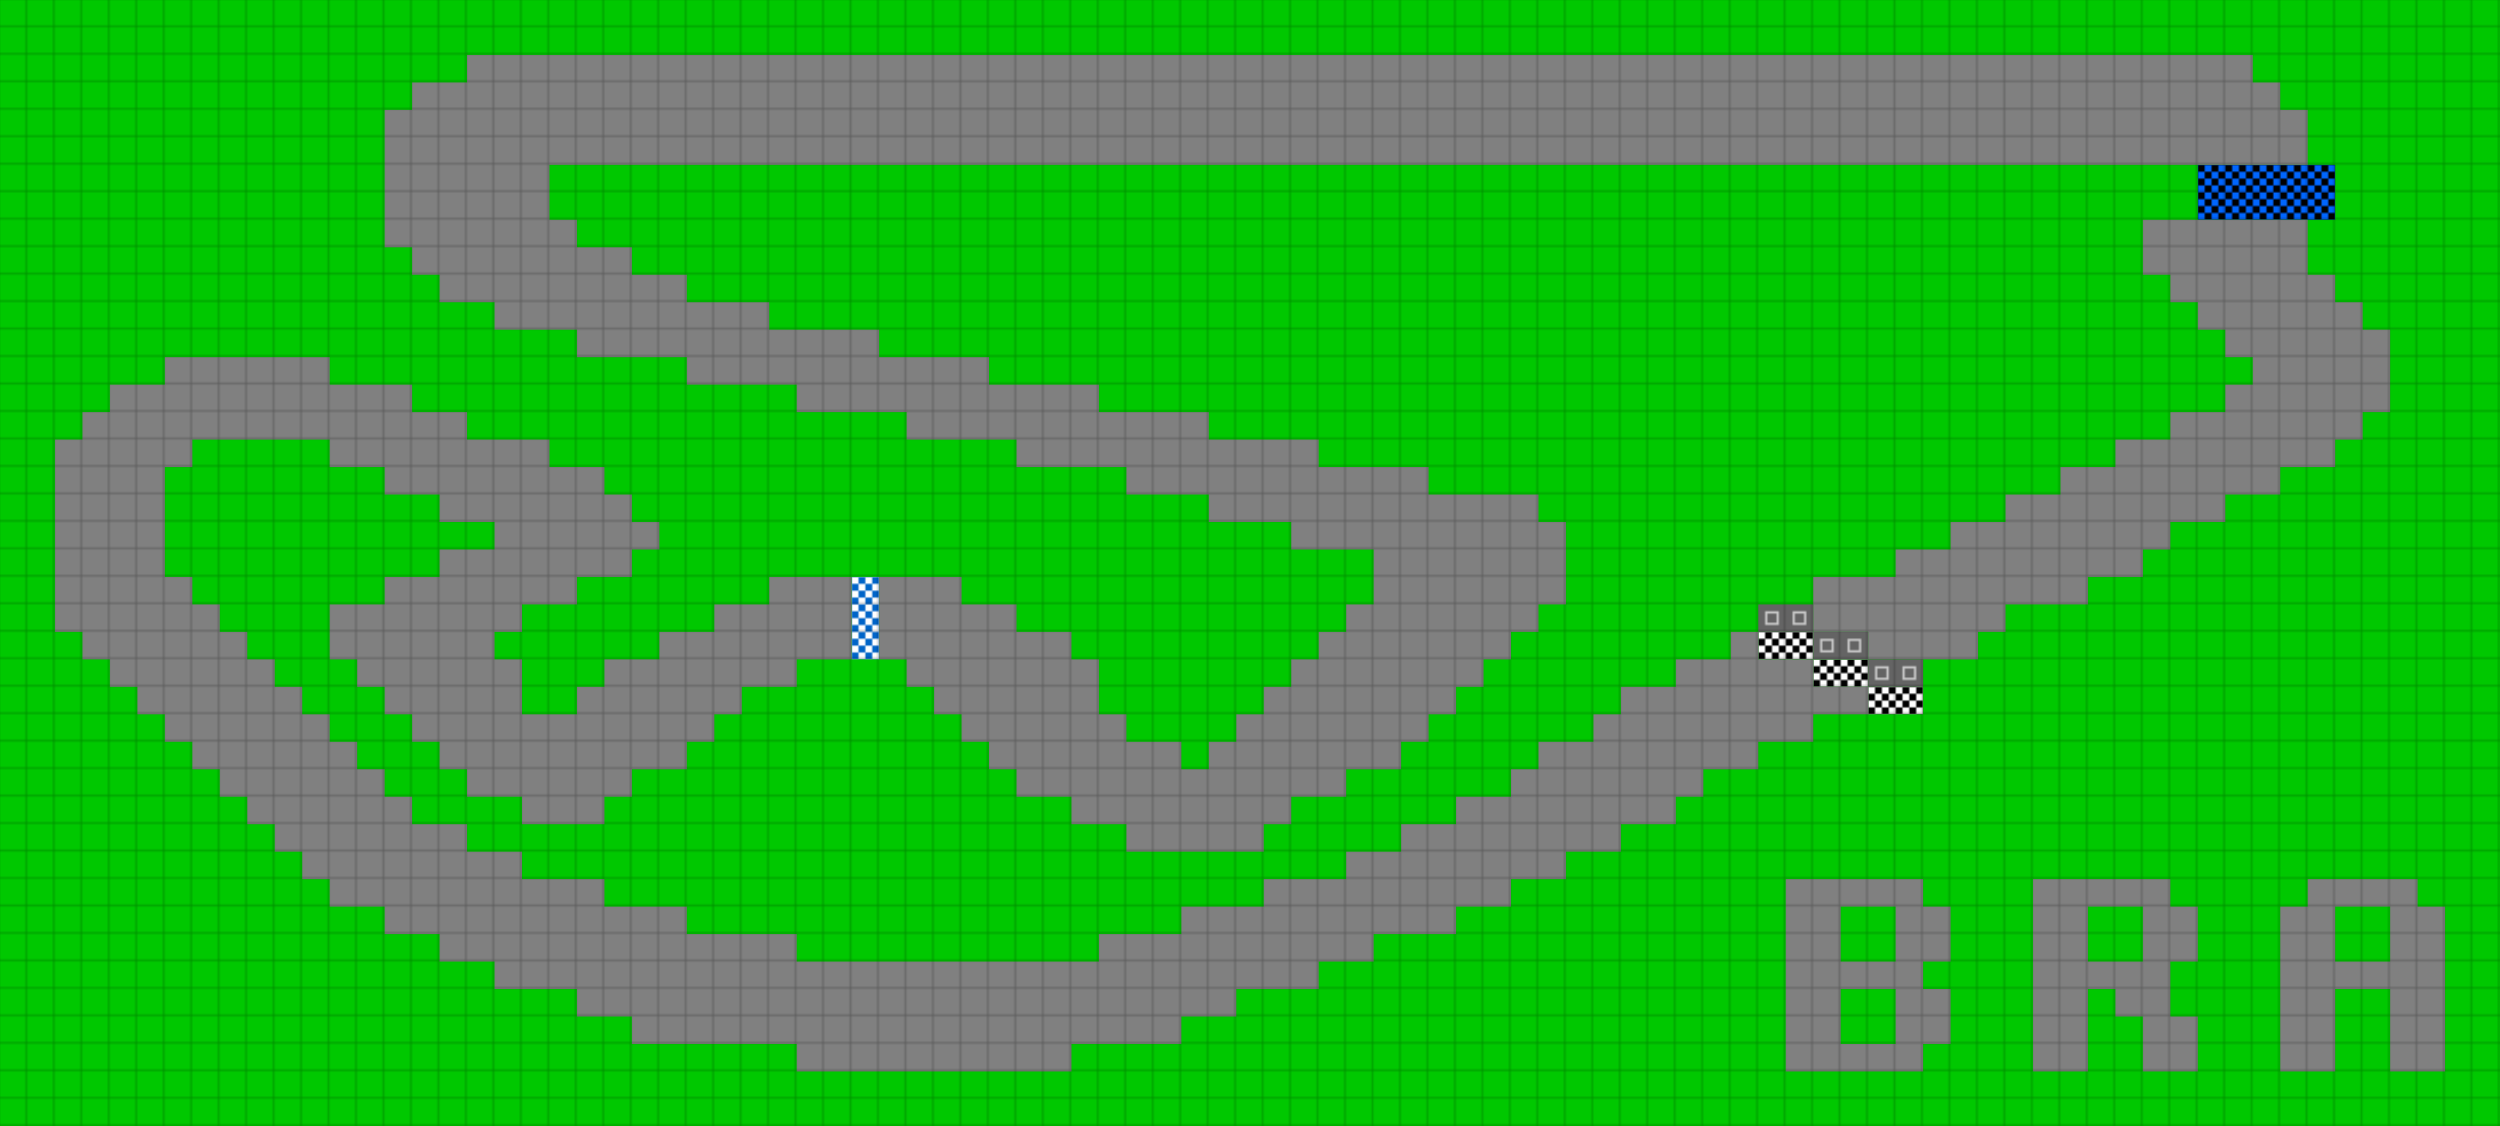 <svg height="492" width="1092" id="mapSvgView" xmlns:xlink="http://www.w3.org/1999/xlink" version="1.1" xmlns="http://www.w3.org/2000/svg"> <defs> <style type="text/css"> .grass {fill: rgb(0, 200, 0);} .road {fill: rgb(128, 128, 128);} .start {fill: url(#startPattern)} .finish {fill: url(#finishPattern)} .mud {fill: rgb(100, 70, 0);} .sand {fill: rgb(230, 230, 115);} .water {fill: blue;} .earth {fill: brown;} .night {fill: black;} .parc {fill: rgb(200, 200, 200);} .cp1color {fill: rgb(0, 102, 255);} .cp2color {fill: rgb(0, 100, 200);} .cp3color {fill: rgb(0, 255, 102);} .cp4color {fill: rgb(0, 200, 0);} .cp5color {fill: rgb(255, 255, 0);} .cp6color {fill: rgb(200, 200, 0);} .cp7color {fill: rgb(255, 0, 0);} .cp8color {fill: rgb(200, 0, 0);} .cp9color {fill: rgb(255, 0, 255);} .cp1 {fill: url(#cp1pattern);} .cp2 {fill: url(#cp2pattern);} .cp3 {fill: url(#cp3pattern);} .cp4 {fill: url(#cp4pattern);} .cp5 {fill: url(#cp5pattern);} .cp6 {fill: url(#cp6pattern);} .cp7 {fill: url(#cp7pattern);} .cp8 {fill: url(#cp8pattern);} .cp9 {fill: url(#cp9pattern);} .primaryColor {fill: rgb(0, 255, 102);} </style> <pattern y="0" x="0" height="12" width="12" patternUnits="userSpaceOnUse" id="grid"> <line stroke-width="1" stroke="black" y2="12" x2="12" y1="0" x1="12"></line> <line stroke-width="1" stroke="black" y2="12" x2="12" y1="12" x1="0"></line> </pattern> <pattern y="0" x="0" height="12" width="12" patternUnits="userSpaceOnUse" id="finishPattern"> <rect fill="black" height="12" width="12" y="0" x="0"></rect> <path fill="white" d="M0,0L3,0L3,3L0,3L0,0M6,0L9,0L9,3L6,3L6,0M3,3L6,3L6,6L3,6L3,3M9,3L12,3L12,6L9,6L9,3"></path> <path fill="white" d="M0,6L3,6L3,9L0,9L0,6M6,6L9,6L9,9L6,9L6,6M3,9L6,9L6,12L3,12L3,9M9,9L12,9L12,12L9,12L9,9"></path> </pattern> <pattern y="0" x="0" height="12" width="12" patternUnits="userSpaceOnUse" id="startPattern"> <rect fill="rgb(100,100,100)" height="12" width="12" y="0" x="0"></rect> <rect stroke-width="1" stroke="rgb(200,200,200)" fill="none" height="5" width="5" y="3.5" x="3.5"></rect> &gt; </pattern> <pattern y="0" x="0" height="12" width="12" patternUnits="userSpaceOnUse" id="cp1pattern"> <rect class="cp1color" height="12" width="12" y="0" x="0"></rect> <path fill="black" d="M0,0L3,0L3,3L0,3L0,0M6,0L9,0L9,3L6,3L6,0M3,3L6,3L6,6L3,6L3,3M9,3L12,3L12,6L9,6L9,3"></path> <path fill="black" d="M0,6L3,6L3,9L0,9L0,6M6,6L9,6L9,9L6,9L6,6M3,9L6,9L6,12L3,12L3,9M9,9L12,9L12,12L9,12L9,9"></path> </pattern> <pattern y="0" x="0" height="12" width="12" patternUnits="userSpaceOnUse" id="cp2pattern"> <rect class="cp2color" height="12" width="12" y="0" x="0"></rect> <path fill="white" d="M0,0L3,0L3,3L0,3L0,0M6,0L9,0L9,3L6,3L6,0M3,3L6,3L6,6L3,6L3,3M9,3L12,3L12,6L9,6L9,3"></path> <path fill="white" d="M0,6L3,6L3,9L0,9L0,6M6,6L9,6L9,9L6,9L6,6M3,9L6,9L6,12L3,12L3,9M9,9L12,9L12,12L9,12L9,9"></path> </pattern> <pattern y="0" x="0" height="12" width="12" patternUnits="userSpaceOnUse" id="cp3pattern"> <rect class="cp3color" height="12" width="12" y="0" x="0"></rect> <path fill="black" d="M0,0L3,0L3,3L0,3L0,0M6,0L9,0L9,3L6,3L6,0M3,3L6,3L6,6L3,6L3,3M9,3L12,3L12,6L9,6L9,3"></path> <path fill="black" d="M0,6L3,6L3,9L0,9L0,6M6,6L9,6L9,9L6,9L6,6M3,9L6,9L6,12L3,12L3,9M9,9L12,9L12,12L9,12L9,9"></path> </pattern> <pattern y="0" x="0" height="12" width="12" patternUnits="userSpaceOnUse" id="cp4pattern"> <rect class="cp4color" height="12" width="12" y="0" x="0"></rect> <path fill="white" d="M0,0L3,0L3,3L0,3L0,0M6,0L9,0L9,3L6,3L6,0M3,3L6,3L6,6L3,6L3,3M9,3L12,3L12,6L9,6L9,3"></path> <path fill="white" d="M0,6L3,6L3,9L0,9L0,6M6,6L9,6L9,9L6,9L6,6M3,9L6,9L6,12L3,12L3,9M9,9L12,9L12,12L9,12L9,9"></path> </pattern> <pattern y="0" x="0" height="12" width="12" patternUnits="userSpaceOnUse" id="cp5pattern"> <rect class="cp5color" height="12" width="12" y="0" x="0"></rect> <path fill="black" d="M0,0L3,0L3,3L0,3L0,0M6,0L9,0L9,3L6,3L6,0M3,3L6,3L6,6L3,6L3,3M9,3L12,3L12,6L9,6L9,3"></path> <path fill="black" d="M0,6L3,6L3,9L0,9L0,6M6,6L9,6L9,9L6,9L6,6M3,9L6,9L6,12L3,12L3,9M9,9L12,9L12,12L9,12L9,9"></path> </pattern> <pattern y="0" x="0" height="12" width="12" patternUnits="userSpaceOnUse" id="cp6pattern"> <rect class="cp6color" height="12" width="12" y="0" x="0"></rect> <path fill="white" d="M0,0L3,0L3,3L0,3L0,0M6,0L9,0L9,3L6,3L6,0M3,3L6,3L6,6L3,6L3,3M9,3L12,3L12,6L9,6L9,3"></path> <path fill="white" d="M0,6L3,6L3,9L0,9L0,6M6,6L9,6L9,9L6,9L6,6M3,9L6,9L6,12L3,12L3,9M9,9L12,9L12,12L9,12L9,9"></path> </pattern> <pattern y="0" x="0" height="12" width="12" patternUnits="userSpaceOnUse" id="cp7pattern"> <rect class="cp7color" height="12" width="12" y="0" x="0"></rect> <path fill="black" d="M0,0L3,0L3,3L0,3L0,0M6,0L9,0L9,3L6,3L6,0M3,3L6,3L6,6L3,6L3,3M9,3L12,3L12,6L9,6L9,3"></path> <path fill="black" d="M0,6L3,6L3,9L0,9L0,6M6,6L9,6L9,9L6,9L6,6M3,9L6,9L6,12L3,12L3,9M9,9L12,9L12,12L9,12L9,9"></path> </pattern> <pattern y="0" x="0" height="12" width="12" patternUnits="userSpaceOnUse" id="cp8pattern"> <rect class="cp8color" height="12" width="12" y="0" x="0"></rect> <path fill="white" d="M0,0L3,0L3,3L0,3L0,0M6,0L9,0L9,3L6,3L6,0M3,3L6,3L6,6L3,6L3,3M9,3L12,3L12,6L9,6L9,3"></path> <path fill="white" d="M0,6L3,6L3,9L0,9L0,6M6,6L9,6L9,9L6,9L6,6M3,9L6,9L6,12L3,12L3,9M9,9L12,9L12,12L9,12L9,9"></path> </pattern> <pattern y="0" x="0" height="12" width="12" patternUnits="userSpaceOnUse" id="cp9pattern"> <rect class="cp9color" height="12" width="12" y="0" x="0"></rect> <path fill="black" d="M0,0L3,0L3,3L0,3L0,0M6,0L9,0L9,3L6,3L6,0M3,3L6,3L6,6L3,6L3,3M9,3L12,3L12,6L9,6L9,3"></path> <path fill="black" d="M0,6L3,6L3,9L0,9L0,6M6,6L9,6L9,9L6,9L6,6M3,9L6,9L6,12L3,12L3,9M9,9L12,9L12,12L9,12L9,9"></path> </pattern> </defs> <rect height="100%" width="100%" y="0" x="0" class="grass" id="mainfill"></rect> <g id="paths"><path class="cp1" d="M960,72L960,72L1020,72L1020,96L960,96Z"></path><path class="cp2" d="M372,252L372,252L384,252L384,288L372,288Z"></path><path class="road" d="M204,24L204,24L984,24L984,36L996,36L996,48L1008,48L1008,72L240,72L240,96L252,96L252,108L276,108L276,120L300,120L300,132L336,132L336,144L384,144L384,156L432,156L432,168L480,168L480,180L528,180L528,192L576,192L576,204L624,204L624,216L672,216L672,228L684,228L684,264L672,264L672,276L660,276L660,288L648,288L648,300L636,300L636,312L624,312L624,324L612,324L612,336L588,336L588,348L564,348L564,360L552,360L552,372L492,372L492,360L468,360L468,348L444,348L444,336L432,336L432,324L420,324L420,312L408,312L408,300L396,300L396,288L384,288L384,252L420,252L420,264L444,264L444,276L468,276L468,288L480,288L480,312L492,312L492,324L516,324L516,336L528,336L528,324L540,324L540,312L552,312L552,300L564,300L564,288L576,288L576,276L588,276L588,264L600,264L600,240L564,240L564,228L528,228L528,216L492,216L492,204L444,204L444,192L396,192L396,180L348,180L348,168L300,168L300,156L252,156L252,144L216,144L216,132L192,132L192,120L180,120L180,108L168,108L168,48L180,48L180,36L204,36L204,24M936,96L936,96L1008,96L1008,120L1020,120L1020,132L1032,132L1032,144L1044,144L1044,180L1032,180L1032,192L1020,192L1020,204L996,204L996,216L972,216L972,228L948,228L948,240L936,240L936,252L912,252L912,264L876,264L876,276L864,276L864,288L816,288L816,276L792,276L792,252L828,252L828,240L852,240L852,228L876,228L876,216L900,216L900,204L924,204L924,192L948,192L948,180L972,180L972,168L984,168L984,156L972,156L972,144L960,144L960,132L948,132L948,120L936,120L936,96M72,156L72,156L144,156L144,168L180,168L180,180L204,180L204,192L240,192L240,204L264,204L264,216L276,216L276,228L288,228L288,240L276,240L276,252L252,252L252,264L228,264L228,276L216,276L216,288L228,288L228,312L252,312L252,300L264,300L264,288L288,288L288,276L312,276L312,264L336,264L336,252L372,252L372,288L348,288L348,300L324,300L324,312L312,312L312,324L300,324L300,336L276,336L276,348L264,348L264,360L228,360L228,348L204,348L204,336L192,336L192,324L180,324L180,312L168,312L168,300L156,300L156,288L144,288L144,264L168,264L168,252L192,252L192,240L216,240L216,228L192,228L192,216L168,216L168,204L144,204L144,192L84,192L84,204L72,204L72,252L84,252L84,264L96,264L96,276L108,276L108,288L120,288L120,300L132,300L132,312L144,312L144,324L156,324L156,336L168,336L168,348L180,348L180,360L204,360L204,372L228,372L228,384L264,384L264,396L300,396L300,408L348,408L348,420L480,420L480,408L516,408L516,396L552,396L552,384L588,384L588,372L612,372L612,360L636,360L636,348L660,348L660,336L672,336L672,324L696,324L696,312L708,312L708,300L732,300L732,288L756,288L756,276L768,276L768,288L792,288L792,300L816,300L816,312L792,312L792,324L768,324L768,336L744,336L744,348L732,348L732,360L708,360L708,372L684,372L684,384L660,384L660,396L636,396L636,408L600,408L600,420L576,420L576,432L540,432L540,444L516,444L516,456L468,456L468,468L348,468L348,456L276,456L276,444L252,444L252,432L216,432L216,420L192,420L192,408L168,408L168,396L144,396L144,384L132,384L132,372L120,372L120,360L108,360L108,348L96,348L96,336L84,336L84,324L72,324L72,312L60,312L60,300L48,300L48,288L36,288L36,276L24,276L24,192L36,192L36,180L48,180L48,168L72,168L72,156M780,384L780,384L840,384L840,396L852,396L852,420L840,420L840,432L852,432L852,456L840,456L840,468L780,468L780,384M816,396L816,396L804,396L804,420L828,420L828,396L816,396M888,384L888,384L948,384L948,396L960,396L960,420L948,420L948,444L960,444L960,468L936,468L936,444L924,444L924,432L912,432L912,468L888,468L888,384M924,396L924,396L912,396L912,420L936,420L936,396L924,396M1008,384L1008,384L1056,384L1056,396L1068,396L1068,468L1044,468L1044,432L1020,432L1020,468L996,468L996,396L1008,396L1008,384M1032,396L1032,396L1020,396L1020,420L1044,420L1044,396L1032,396M816,432L816,432L804,432L804,456L828,456L828,432Z"></path><path class="start" d="M768,264L768,264L792,264L792,276L768,276L768,264M792,276L792,276L816,276L816,288L792,288L792,276M816,288L816,288L840,288L840,300L816,300Z"></path><path class="finish" d="M768,276L768,276L792,276L792,288L768,288L768,276M792,288L792,288L816,288L816,300L792,300L792,288M816,300L816,300L840,300L840,312L816,312Z"></path></g> <rect opacity=".3" fill="url(#grid)" height="100%" width="100%" y="0" x="0"></rect></svg>